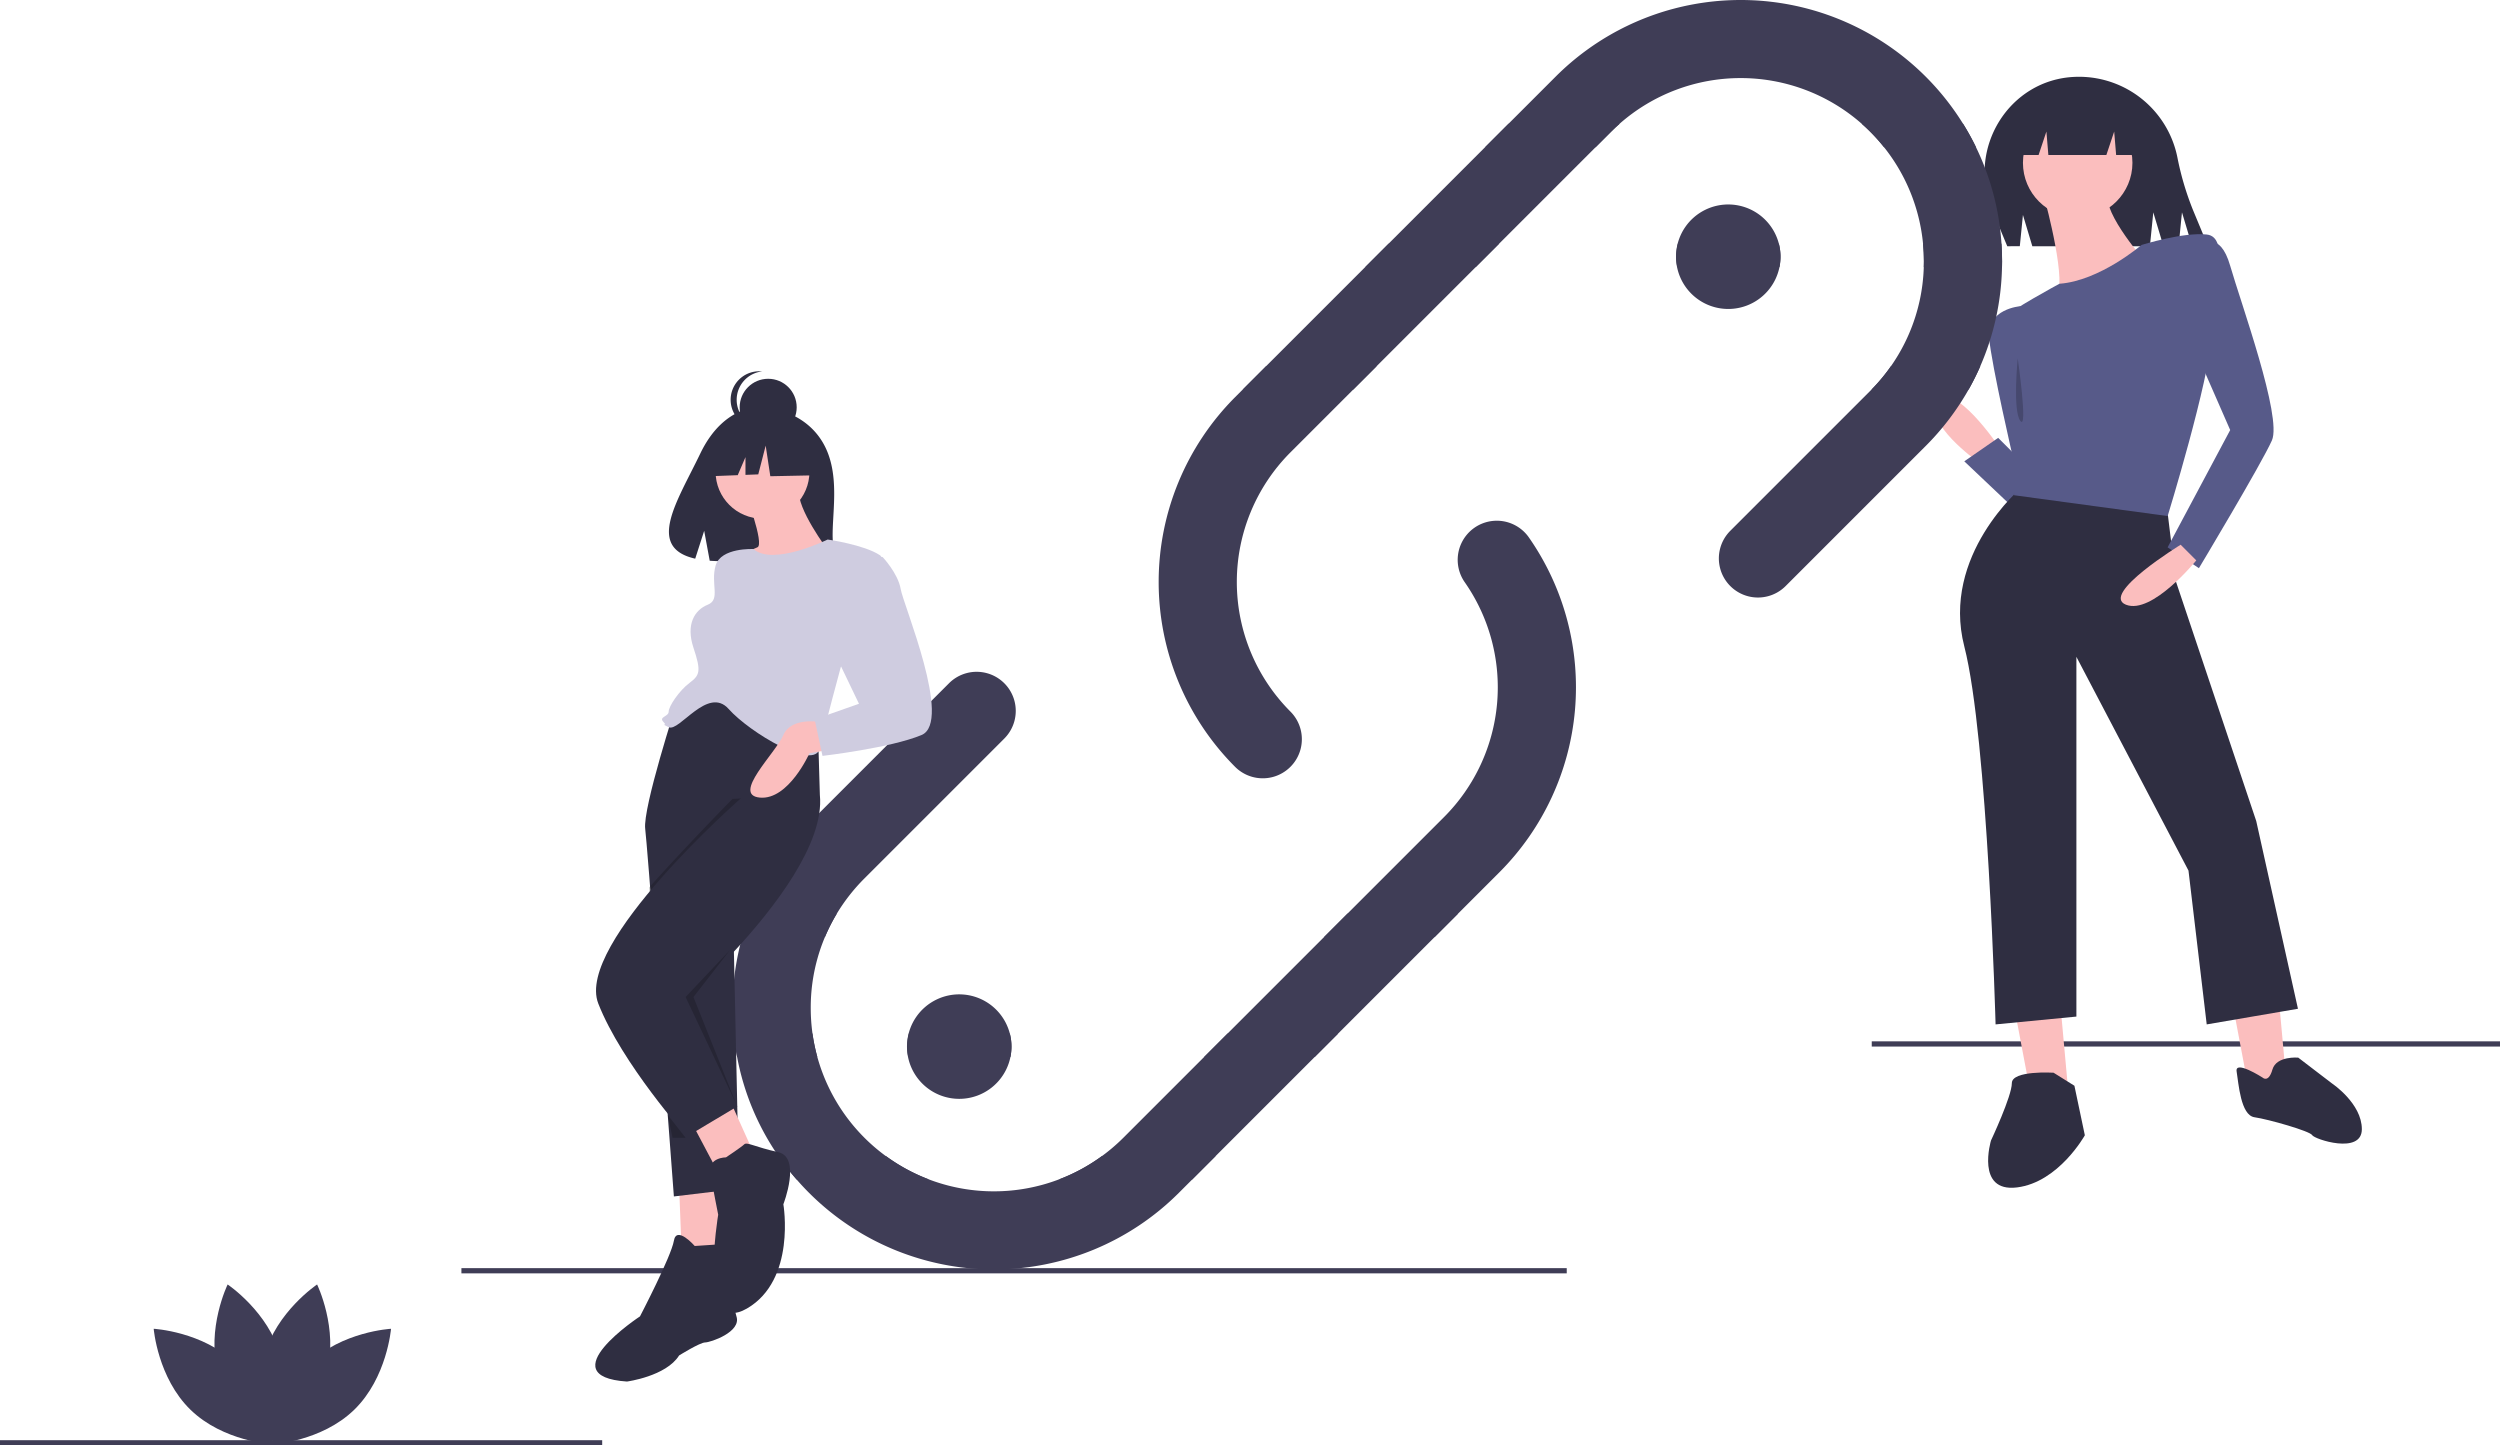 <svg xmlns="http://www.w3.org/2000/svg" width="589.768" height="340.983" viewBox="0 0 589.768 340.983">
  <g id="undraw_share_link_qtxe_1_" data-name="undraw_share_link_qtxe (1)" transform="translate(0 -0.041)">
    <rect id="Rectangle_24" data-name="Rectangle 24" width="148.211" height="1.23" transform="translate(441.558 245.701)" fill="#3f3d56"/>
    <path id="Path_67" data-name="Path 67" d="M771.744,380.376l4.3,22.754,9.225,2.46-2.46-27.059Z" transform="translate(-297.135 -145.725)" fill="#fbbebe"/>
    <path id="Path_68" data-name="Path 68" d="M855.744,380.376l4.3,22.754,9.225,2.46-2.46-27.059Z" transform="translate(-329.476 -145.725)" fill="#fbbebe"/>
    <path id="Path_69" data-name="Path 69" d="M898.579,584.25s-9.84-.615-9.84,2.46-4.92,13.53-4.92,13.53-3.69,12.3,6.15,11.07,15.99-12.3,15.99-12.3l-2.46-11.685Z" transform="translate(-414.13 -331.149)" fill="#2f2e41"/>
    <path id="Path_70" data-name="Path 70" d="M984.552,583.175s-6.563-4.219-6.095-1.406.938,10.314,4.219,10.783,13.127,3.282,13.6,4.219,11.721,4.688,11.721-1.406-7.032-10.783-7.032-10.783l-7.97-6.095s-5.157-.469-6.095,2.813S984.552,583.175,984.552,583.175Z" transform="translate(-450.819 -328.941)" fill="#2f2e41"/>
    <path id="Path_71" data-name="Path 71" d="M877.729,336.6s-10.455-15.375-14.145-10.455,9.225,14.145,9.225,14.145Z" transform="translate(-406.345 -231.419)" fill="#fbbebe"/>
    <path id="Path_72" data-name="Path 72" d="M885.685,357.355c-.615-.615-11.685-11.07-11.685-11.07l7.995-5.535,9.225,9.225Z" transform="translate(-410.61 -237.417)" fill="#575a89"/>
    <path id="Path_73" data-name="Path 73" d="M890.859,290.25s-7.995.615-7.38,7.38,5.842,29.212,5.842,29.212l3.075,6.15S903.773,297.63,890.859,290.25Z" transform="translate(-414.247 -217.974)" fill="#575a89"/>
    <path id="Path_74" data-name="Path 74" d="M890.839,234.844l2.214,7.38h27.736l.8-7.995,2.4,7.995h3.567l.8-7.995,2.4,7.995H934.5l-3.527-8.5a68.507,68.507,0,0,1-3.719-12.572,23.685,23.685,0,0,0-23.2-18.905h0q-.49,0-.976.02c-15.546.63-25.5,16.91-19.537,31.279l3.6,8.675H890.1Z" transform="translate(-413.613 -184.092)" fill="#2f2e41"/>
    <path id="Path_75" data-name="Path 75" d="M886.9,359.75s-19.064,15.99-13.53,37.514,7.38,89.172,7.38,89.172l19.065-1.845V399.724l26.444,50.429,4.3,36.284,21.524-3.69-9.84-44.279-18.922-56.442-1.987-16.284Z" transform="translate(-409.979 -244.732)" fill="#2f2e41"/>
    <circle id="Ellipse_20" data-name="Ellipse 20" cx="12.915" cy="12.915" r="12.915" transform="translate(477.227 25.538)" fill="#fbbebe"/>
    <path id="Path_76" data-name="Path 76" d="M905,248.595s5.535,20.294,2.46,22.754,21.524-7.995,21.524-7.995-10.455-11.685-9.225-16.6Z" transform="translate(-422.546 -201.225)" fill="#fbbebe"/>
    <path id="Path_77" data-name="Path 77" d="M922.351,265.159s-9.847,8.47-19.375,9.155c0,0-12.6,6.835-11.989,7.45s2.46,9.225,2.46,9.225,3.075,4.748,3.075,14.76c0,1.23-4.3,18.449-4.3,18.449l36.284,4.92s9.84-31.979,10.455-43.049,4.3-22.754-1.23-23.369S922.351,265.159,922.351,265.159Z" transform="translate(-417.142 -207.335)" fill="#575a89"/>
    <path id="Path_78" data-name="Path 78" d="M959.995,266.258s4.3-3.69,6.765,4.92,12.3,35.669,9.84,41.2-17.219,30.134-17.219,30.134L952,337.6l14.76-27.674-8.61-19.679Z" transform="translate(-440.642 -208.434)" fill="#575a89"/>
    <path id="Path_79" data-name="Path 79" d="M948.15,381.75s-19.064,11.685-12.915,14.145,16.6-10.455,16.6-10.455Z" transform="translate(-433.717 -253.203)" fill="#fbbebe"/>
    <path id="Path_80" data-name="Path 80" d="M774,38.5V51.415h4.92l1.845-5.535.461,5.535h13.683l1.845-5.535.461,5.535H802.9V38.5Z" transform="translate(-298.003 -14.807)" fill="#2f2e41"/>
    <path id="Path_81" data-name="Path 81" d="M894.249,310.25s-1.23,12.3.615,14.76S894.249,310.25,894.249,310.25Z" transform="translate(-418.252 -225.674)" opacity="0.2"/>
    <rect id="Rectangle_25" data-name="Rectangle 25" width="260.753" height="1.23" transform="translate(108.852 299.205)" fill="#3f3d56"/>
    <path id="Path_82" data-name="Path 82" d="M582.434,455.452l-75.655,75.655a61.674,61.674,0,0,1-87.217,0c-1.021-1.021-2-2.072-2.94-3.155a59.574,59.574,0,0,1-4.3-5.535,60.747,60.747,0,0,1-9.741-23.369q-.526-2.74-.793-5.535-.286-2.98-.289-6.015a61.96,61.96,0,0,1,2.288-16.74q.784-2.813,1.839-5.535a61.538,61.538,0,0,1,13.936-21.334l33.006-33.006a9.223,9.223,0,0,1,13.044,13.044l-33.006,33.006a43.581,43.581,0,0,0-6.5,8.29,42.917,42.917,0,0,0-6.156,22.275,44.306,44.306,0,0,0,.412,6.015,42.079,42.079,0,0,0,1.144,5.535,43.215,43.215,0,0,0,72.23,19.015l19.015-19.015,33.824-33.824,22.816-22.816a43.3,43.3,0,0,0,4.84-55.361,9.227,9.227,0,1,1,15.135-10.56A61.779,61.779,0,0,1,582.434,455.452Z" transform="translate(-228.69 -249.656)" fill="#3f3d56"/>
    <path id="Path_83" data-name="Path 83" d="M763.933,234.436q0,.683-.018,1.365a61.39,61.39,0,0,1-5.123,23.369,59.57,59.57,0,0,1-2.768,5.535,61.842,61.842,0,0,1-10.153,13.339l-33.006,33.006a9.223,9.223,0,1,1-13.044-13.044L732.828,265c.1-.1.2-.2.289-.3a42.972,42.972,0,0,0,12.343-28.9c.018-.455.024-.91.024-1.365q0-2.1-.2-4.17a43.178,43.178,0,0,0-12.46-26.4c-.658-.658-1.328-1.292-2.023-1.894a43.227,43.227,0,0,0-57.083,0c-.695.6-1.365,1.236-2.023,1.894l-75.655,75.655a43.279,43.279,0,0,0,0,61.129A9.223,9.223,0,0,1,583,353.7a61.741,61.741,0,0,1,0-87.217l75.655-75.655a61.736,61.736,0,0,1,96.066,11.15,59.212,59.212,0,0,1,3.056,5.535,61.151,61.151,0,0,1,6.015,22.754Q763.93,232.342,763.933,234.436Z" transform="translate(-291.627 -172.75)" fill="#3f3d56"/>
    <path id="Path_84" data-name="Path 84" d="M236.06,686.363c-2.817,10.414-12.467,16.864-12.467,16.864s-5.082-10.435-2.265-20.849S233.8,665.513,233.8,665.513,238.877,675.948,236.06,686.363Z" transform="translate(-158.993 -362.456)" fill="#3f3d56"/>
    <path id="Path_85" data-name="Path 85" d="M203.607,686.363c2.817,10.414,12.467,16.864,12.467,16.864s5.082-10.435,2.265-20.849-12.467-16.865-12.467-16.865S200.79,675.948,203.607,686.363Z" transform="translate(-152.17 -362.456)" fill="#3f3d56"/>
    <path id="Path_86" data-name="Path 86" d="M198.776,690.668c7.731,7.526,8.675,19.094,8.675,19.094s-11.59-.633-19.32-8.158-8.675-19.094-8.675-19.094S191.045,683.143,198.776,690.668Z" transform="translate(-143.199 -369.001)" fill="#3f3d56"/>
    <path id="Path_87" data-name="Path 87" d="M233.653,690.668c-7.731,7.526-8.675,19.094-8.675,19.094s11.59-.633,19.32-8.158,8.675-19.094,8.675-19.094S241.383,683.143,233.653,690.668Z" transform="translate(-160.726 -369.001)" fill="#3f3d56"/>
    <path id="Path_88" data-name="Path 88" d="M788.1,263.541a12.44,12.44,0,0,1-.245,2.457,12.325,12.325,0,1,1,.245-2.457Z" transform="translate(-368.066 -202.95)" fill="#3f3d56"/>
    <path id="Path_89" data-name="Path 89" d="M493.1,566.541a12.445,12.445,0,0,1-.245,2.457,12.325,12.325,0,1,1,.245-2.457Z" transform="translate(-254.486 -319.61)" fill="#3f3d56"/>
    <rect id="Rectangle_26" data-name="Rectangle 26" width="142.061" height="1.23" transform="translate(0 339.794)" fill="#3f3d56"/>
    <path id="Path_90" data-name="Path 90" d="M695.715,220.25h26.217c-.695.6-1.365,1.236-2.023,1.894l-3.641,3.641H690.18Z" transform="translate(-339.837 -191.023)" fill="#3f3d56"/>
    <path id="Path_91" data-name="Path 91" d="M861.6,225.785h-21.7a43.167,43.167,0,0,0-3.253-3.641c-.658-.658-1.328-1.291-2.023-1.894h23.917A59.2,59.2,0,0,1,861.6,225.785Z" transform="translate(-395.452 -191.023)" fill="#3f3d56"/>
    <path id="Path_92" data-name="Path 92" d="M529.215,93.5H555.3l-5.535,5.535H523.68Z" transform="translate(-201.626 -35.983)" fill="#3f3d56"/>
    <path id="Path_93" data-name="Path 93" d="M787.712,266.25a12.409,12.409,0,0,1,.141,5.535H763.746a12.405,12.405,0,0,1,.141-5.535Z" transform="translate(-368.066 -208.733)" fill="#3f3d56"/>
    <path id="Path_94" data-name="Path 94" d="M876.826,270.42q0,.683-.018,1.365H858.352c.018-.455.025-.91.025-1.365q0-2.1-.2-4.17h18.5Q876.823,268.326,876.826,270.42Z" transform="translate(-404.519 -208.733)" fill="#3f3d56"/>
    <path id="Path_95" data-name="Path 95" d="M482.215,140.5H508.3l-5.535,5.535H476.68Z" transform="translate(-183.53 -54.079)" fill="#3f3d56"/>
    <path id="Path_96" data-name="Path 96" d="M864.065,313.25a59.536,59.536,0,0,1-2.767,5.535H838.39A42.709,42.709,0,0,0,843,313.25Z" transform="translate(-396.9 -226.829)" fill="#3f3d56"/>
    <path id="Path_97" data-name="Path 97" d="M427.538,523.25a42.9,42.9,0,0,0-2.81,5.535H405.22q.784-2.814,1.839-5.535Z" transform="translate(-230.122 -307.683)" fill="#3f3d56"/>
    <path id="Path_98" data-name="Path 98" d="M539.522,350.5l-5.535,5.535H507.9l5.535-5.535Z" transform="translate(-195.55 -134.933)" fill="#3f3d56"/>
    <path id="Path_99" data-name="Path 99" d="M421.686,574.785H402.763q-.526-2.74-.793-5.535h18.573A42.084,42.084,0,0,0,421.686,574.785Z" transform="translate(-228.871 -325.394)" fill="#3f3d56"/>
    <path id="Path_100" data-name="Path 100" d="M493.1,572.325a12.445,12.445,0,0,1-.245,2.457l-24.108,0a12.406,12.406,0,0,1,.141-5.535h23.824A12.387,12.387,0,0,1,493.1,572.325Z" transform="translate(-254.486 -325.394)" fill="#3f3d56"/>
    <path id="Path_101" data-name="Path 101" d="M493.522,396.5l-5.535,5.535H461.9l5.535-5.535Z" transform="translate(-177.839 -152.644)" fill="#3f3d56"/>
    <path id="Path_102" data-name="Path 102" d="M454.671,621.785H423.4a59.571,59.571,0,0,1-4.3-5.535h25.362a42.793,42.793,0,0,0,10.209,5.535Z" transform="translate(-235.466 -343.489)" fill="#3f3d56"/>
    <path id="Path_103" data-name="Path 103" d="M563.642,616.25l-5.535,5.535H526.62a42.789,42.789,0,0,0,10.209-5.535Z" transform="translate(-276.863 -343.489)" fill="#3f3d56"/>
    <path id="Path_104" data-name="Path 104" d="M413.38,337.26c-4.7-7.945-14-8.315-14-8.315s-9.064-1.159-14.879,10.941c-5.42,11.278-12.9,22.167-1.2,24.807l2.113-6.575,1.308,7.065a45.757,45.757,0,0,0,5,.086c12.525-.4,24.453.118,24.069-4.376C415.276,354.916,417.9,344.9,413.38,337.26Z" transform="translate(-219.295 -232.86)" fill="#2f2e41"/>
    <path id="Path_105" data-name="Path 105" d="M260.5,454.23l.615,15.99h11.07L271.57,453Z" transform="translate(-100.297 -174.397)" fill="#fbbebe"/>
    <path id="Path_106" data-name="Path 106" d="M406.108,442.595l-1.119,3.721-14.5,48.172-1.6,5.3,1.23,56.578-15.375,1.845s-.449-5.941-1.107-14.71c-1.322-17.367-3.487-45.847-4.741-61.345-.461-5.732-.793-9.686-.916-10.658-.615-4.92,7.38-29.519,7.38-29.519l15.99-1.23Z" transform="translate(-215.771 -275.919)" fill="#2f2e41"/>
    <path id="Path_107" data-name="Path 107" d="M372.312,649.121s-4.3-4.92-4.92-1.23-7.995,17.835-7.995,17.835-21.524,14.145-3.075,15.375c0,0,9.225-1.23,12.3-6.15,0,0,4.92-3.075,6.15-3.075s8.61-2.46,7.38-6.15-.615-17.219-.615-17.219Z" transform="translate(-208.419 -355.143)" fill="#2f2e41"/>
    <path id="Path_108" data-name="Path 108" d="M265.5,427.15l5.535,10.455,8.61-4.3L274.11,421Z" transform="translate(-102.222 -162.076)" fill="#fbbebe"/>
    <path id="Path_109" data-name="Path 109" d="M375.342,525.1s-4.588-10.024-5.842-25.522c8.9-9.95,19.679-20.909,19.679-20.909l12.915-.615,4-.307c.935,9.348-6.974,21.389-15.006,30.983A171.688,171.688,0,0,1,375.342,525.1Z" transform="translate(-216.369 -290.164)" opacity="0.2"/>
    <path id="Path_110" data-name="Path 110" d="M383.49,465.274s-39.359,34.439-33.824,48.584,20.909,31.364,20.909,31.364l11.878-7.089-11.263-26.12s4.722-4.187,10.469-10.392c9.353-10.1,21.422-25.535,20.28-36.962l-.615-20.909-10.455,1.23Z" transform="translate(-208.527 -277.074)" fill="#2f2e41"/>
    <path id="Path_111" data-name="Path 111" d="M396.652,614.723s-4.3,0-3.69,3.69,1.845,9.84,1.845,9.84-4.92,28.9,6.765,22.139,8.61-24.6,8.61-24.6,4.3-11.07-1.23-12.3-7.38-2.46-7.995-1.845S396.652,614.723,396.652,614.723Z" transform="translate(-225.38 -341.654)" fill="#2f2e41"/>
    <circle id="Ellipse_21" data-name="Ellipse 21" cx="11.07" cy="11.07" r="11.07" transform="translate(168.813 100.258)" fill="#fbbebe"/>
    <path id="Path_112" data-name="Path 112" d="M404.46,360.75s4.92,12.915,3.075,13.53-5.535,3.69-5.535,3.69l6.15,5.535,15.99-8.61s-7.38-9.84-6.765-14.145Z" transform="translate(-228.882 -245.117)" fill="#fbbebe"/>
    <path id="Path_113" data-name="Path 113" d="M413.528,379.75s-12.868,6.344-17.5,2.249c0,0-7.71-.4-8.94,3.9s1.23,7.995-1.845,9.225-5.227,4.612-3.382,10.147,1.537,6.457-.922,8.3-4.92,5.535-4.92,6.765-2.46,1.23-1.23,2.46-1.23,0,1.23,1.23,9.225-9.84,14.145-4.3,20.294,14.76,21.524,9.225,4.92-19.064,4.92-19.064,12.915-23.984,9.225-26.444S413.528,379.75,413.528,379.75Z" transform="translate(-218.271 -252.433)" fill="#cfcce0"/>
    <path id="Path_114" data-name="Path 114" d="M424.735,449.648s-6.765-1.23-8.61,3.075-12.3,14.145-5.535,14.76,11.685-10.455,11.685-10.455l6.765-1.23Z" transform="translate(-231.322 -279.282)" fill="#fbbebe"/>
    <path id="Path_115" data-name="Path 115" d="M440.995,385.75l8.043.448s3.642,3.857,4.257,7.547,12.3,31.364,4.92,34.439-23.369,4.92-23.369,4.92L433,424.494l10.455-3.69-7.38-15.375Z" transform="translate(-240.818 -254.743)" fill="#cfcce0"/>
    <path id="Path_116" data-name="Path 116" d="M264.845,375.57l10.116,25.29L263,375.57l10.455-11.07Z" transform="translate(-101.26 -140.323)" opacity="0.2"/>
    <path id="Path_117" data-name="Path 117" d="M256.143,427.766l4.217,5.371h-3.075Z" transform="translate(-98.619 -164.682)" opacity="0.2"/>
    <circle id="Ellipse_22" data-name="Ellipse 22" cx="6.726" cy="6.726" r="6.726" transform="translate(174.494 89.399)" fill="#2f2e41"/>
    <path id="Path_118" data-name="Path 118" d="M402.2,321.94a6.726,6.726,0,0,1,6.017-6.688,6.8,6.8,0,0,0-.707-.038,6.726,6.726,0,1,0,.708,13.414,6.726,6.726,0,0,1-6.018-6.688Z" transform="translate(-228.414 -227.585)" fill="#2f2e41"/>
    <path id="Path_119" data-name="Path 119" d="M296.871,165.475l-9.19-4.813-12.691,1.969-2.626,11.6,6.537-.252,1.826-4.261v4.19l3.016-.116,1.75-6.783,1.094,7.221,10.722-.219Z" transform="translate(-104.865 -61.842)" fill="#2f2e41"/>
  </g>
</svg>
